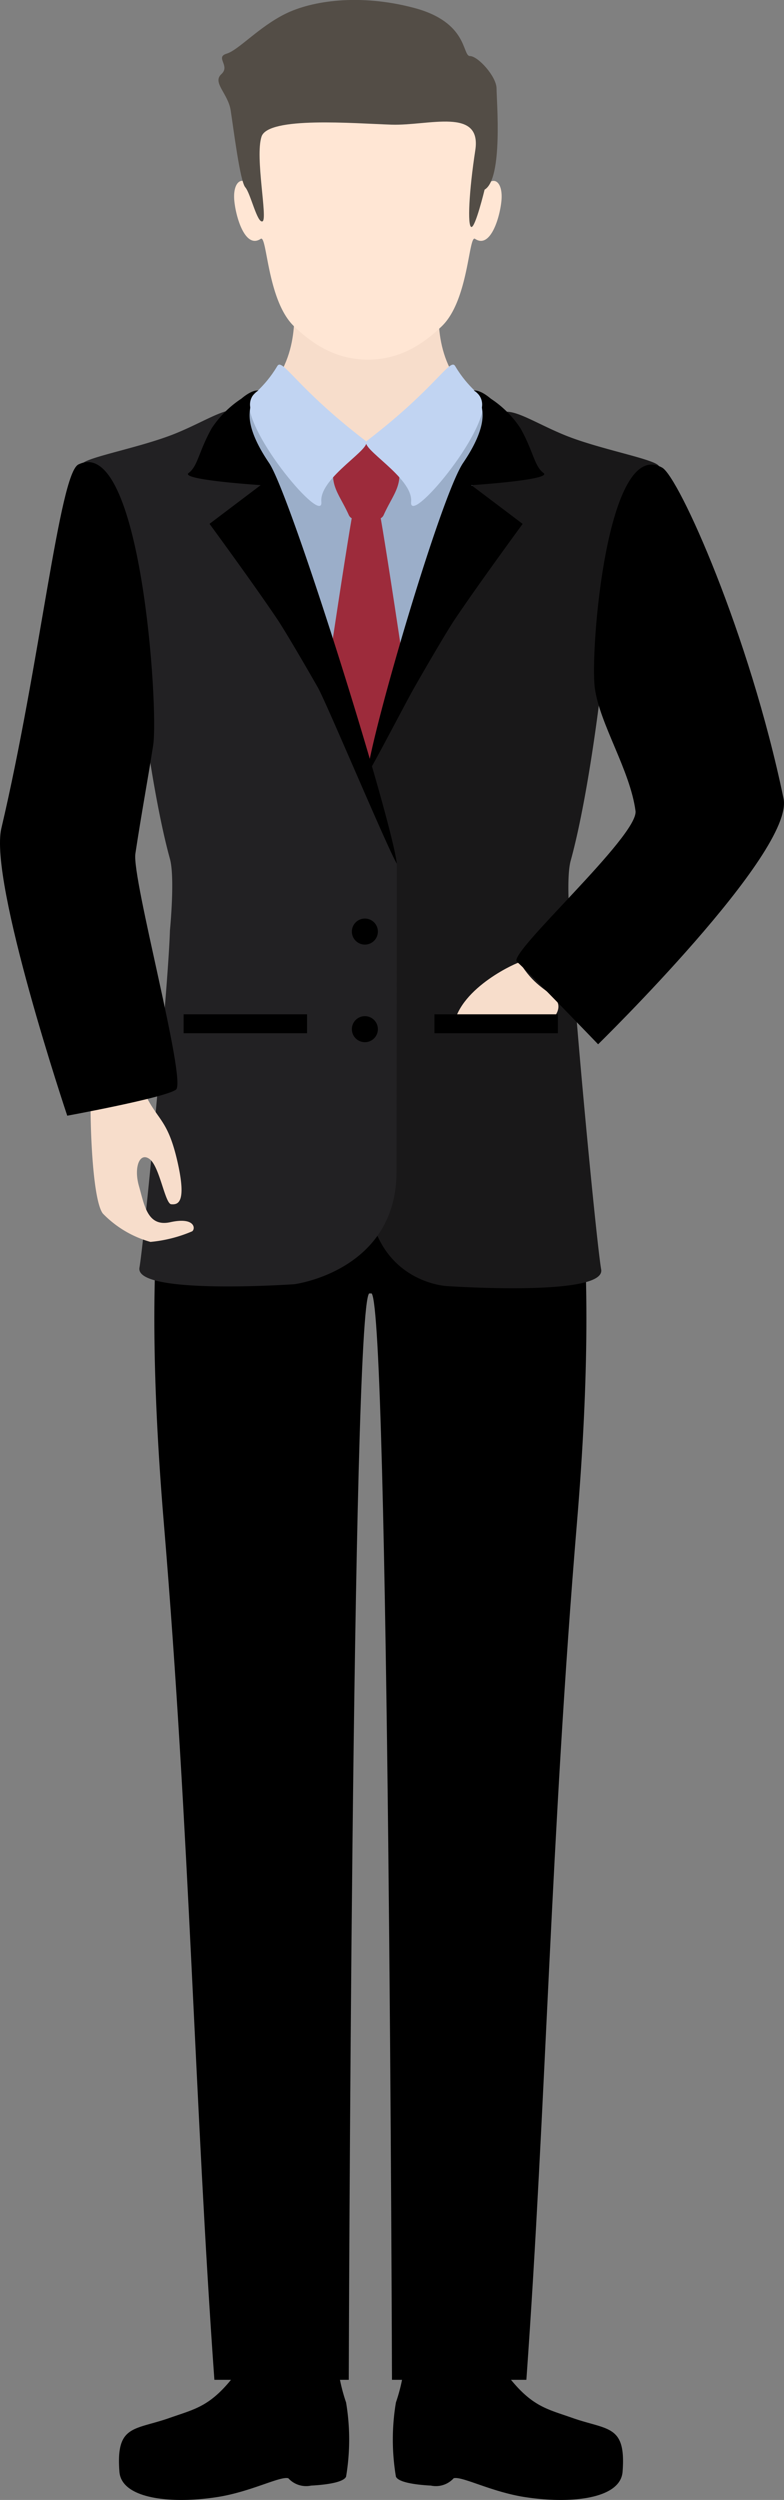 <svg xmlns="http://www.w3.org/2000/svg" width="68.949" height="219.584" viewBox="0 0 68.949 219.584">
  <rect x="0" y="0" width="68.949" height="219.584" fill="#808080" stroke="none"/>
  <g id="Group_23337" data-name="Group 23337" transform="translate(-270.394 -341.269)">
    <path id="Path_48965" data-name="Path 48965" d="M292.552,577.215c-2.218,2.935-3.544,3.118-5.869,3.937-3.1,1.091-4.725.572-4.407,4.724.186,2.429,4.689,2.849,8.665,2.215,2.922-.466,5.494-1.854,6.191-1.642a2.111,2.111,0,0,0,2,.644c1.361-.071,2.863-.286,3.078-.787a19.635,19.635,0,0,0,0-6.513,15.524,15.524,0,0,1-.644-2.577Z" transform="translate(-1.38 -27.501)"/>
    <path id="Path_48966" data-name="Path 48966" d="M319.428,577.215c2.219,2.935,3.545,3.118,5.869,3.937,3.1,1.091,4.726.572,4.407,4.724-.186,2.429-4.688,2.849-8.665,2.215-2.922-.466-5.494-1.854-6.191-1.642a2.111,2.111,0,0,1-2,.644c-1.36-.071-2.863-.286-3.078-.787a19.632,19.632,0,0,1,0-6.513,15.486,15.486,0,0,0,.645-2.577Z" transform="translate(-4.557 -27.501)"/>
    <path id="Path_48967" data-name="Path 48967" d="M319.2,443.231H290.313c-3.534,5.049-5.885,17.758-3.728,43.6,2.312,27.691,2.715,51.133,4.454,75.355h11.818s.278-93.908,1.792-95.423h.216c1.515,1.515,1.793,95.423,1.793,95.423h11.819c1.739-24.222,2.142-47.664,4.454-75.355C325.088,460.989,322.735,448.28,319.2,443.231Z" transform="translate(-1.791 -11.884)"/>
    <path id="Path_48968" data-name="Path 48968" d="M305.015,413.186c2-6.689,15.314-28.4,14.9-29.291-.425-.921,1.3-.069-3.85-2.876s-4.766-7.823-4.811-9.25H298.6c-.045,1.427.329,6.443-4.819,9.25s-3.135,3.083-3.56,4c-.41.886,12.616,21.475,14.614,28.164v.7c.022-.112.058-.244.091-.371.034.127.07.259.092.371Z" transform="translate(-2.305 -3.555)" fill="#f7ddcb"/>
    <path id="Path_48969" data-name="Path 48969" d="M295.8,380.929c-1.494.664-11.326,3.066-6.345,10.741s14.625,18.613,24.6,6.9c12.7-14.914,3.355-14.955.45-17.5-2.841-2.489-9.771,8.149-9.771,8.149Z" transform="translate(-2.059 -4.595)" fill="#9baec9"/>
    <g id="Group_23152" data-name="Group 23152" transform="translate(297.649 380.153)">
      <path id="Path_48970" data-name="Path 48970" d="M307.416,392.467H304.98c-.238.96-3.705,23.365-3.735,26.179-.026,2.449,3.371,9.787,4.98,10.481,1.609-.694,4.952-8.032,4.926-10.481C311.122,415.832,307.653,393.427,307.416,392.467Z" transform="translate(-301.245 -386.12)" fill="#9d2b3b"/>
      <path id="Path_48971" data-name="Path 48971" d="M309.373,387.822c-.03-.349-.66-.845-.927-1.1a8.264,8.264,0,0,0-1.74-1.438h-.481a8.239,8.239,0,0,0-1.74,1.438c-.267.255-.9.752-.927,1.1-.125,1.448.681,2.26,1.389,3.846a.618.618,0,0,0,.3.279,1.067,1.067,0,0,0,.411.08l.66.043v.019l.149-.01.149.01v-.019l.659-.043a1.064,1.064,0,0,0,.411-.08.618.618,0,0,0,.3-.279C308.692,390.082,309.5,389.27,309.373,387.822Z" transform="translate(-301.513 -385.283)" fill="#9d2b3b"/>
    </g>
    <path id="Path_48972" data-name="Path 48972" d="M297.666,377.654c.454-.769,1.637,1.867,7.755,6.552.792.607-4.081,3.207-3.877,5.368s-6.7-5.984-6.349-8.87C295.246,380.272,296.5,379.618,297.666,377.654Z" transform="translate(-2.889 -4.225)" fill="#c1d4f2"/>
    <path id="Path_48973" data-name="Path 48973" d="M314.674,377.654c-.454-.769-1.637,1.867-7.755,6.552-.792.607,4.082,3.207,3.877,5.368s6.7-5.984,6.349-8.87C317.094,380.272,315.836,379.618,314.674,377.654Z" transform="translate(-4.247 -4.225)" fill="#c1d4f2"/>
    <path id="Path_48974" data-name="Path 48974" d="M316.012,358.614c-.655.655-.663-.074-.845-.928a.31.31,0,0,0,.171-.126h-.2l-.007-.026v-5.006A5.184,5.184,0,0,0,314.7,352c-.495-.54-9.574-.46-14.644-.225h-1.371c-.022.025-.041.053-.062.078-.727.047-1.293.1-1.615.148a2.078,2.078,0,0,0-1.2.566v4.512l.115,0c-.057.2-.111.4-.155.6-.183.853-.191,1.582-.845.928s-1.364,0-1.2,1.554,1,4.172,2.312,3.293c.572-.409.552,5.379,2.924,7.67a12.935,12.935,0,0,0,1.8,1.468,9.134,9.134,0,0,0,1.726.912,8.023,8.023,0,0,0,1.679.457,8.321,8.321,0,0,0,2.126.062,8.166,8.166,0,0,0,1.67-.346,8.558,8.558,0,0,0,1.71-.772,11.481,11.481,0,0,0,1.777-1.3c.178-.156.352-.316.522-.481,2.373-2.291,2.352-8.079,2.925-7.67,1.308.879,2.148-1.739,2.311-3.293S316.666,357.959,316.012,358.614Z" transform="translate(-2.717 -1.204)" fill="#ffe6d4"/>
    <path id="Path_48975" data-name="Path 48975" d="M294.5,357.721c-.467-.529-1.052-5.287-1.286-6.767s-1.637-2.431-.818-3.172-.585-1.48.467-1.8,2.807-2.326,5.145-3.49,6.548-1.8,11.342-.528,4.21,4.229,4.911,4.229,2.338,1.8,2.338,2.854.585,7.93-1.052,8.881c0,0-.819,3.384-1.17,3.278s-.2-3.159.351-6.734c.585-3.806-4.092-2.148-7.366-2.253s-10.85-.745-11.434,1.053.558,7.227.091,7.438S294.966,358.249,294.5,357.721Z" transform="translate(-2.535 0)" fill="#534d46"/>
    <path id="Path_48976" data-name="Path 48976" d="M306.962,413.86s10.837-29.493,11.186-30.727c.586-2.073,2.9-.2,6.21,1.143s8.655,2.217,8.241,2.838a19.539,19.539,0,0,0-4.306,10.829c-.311,6.11-1.791,17.7-3.448,23.7-.457,1.656,0,6.284,0,6.284.145,5.007,2.253,27.187,2.682,29.619s-13.624,1.455-13.624,1.455-6.928-.365-6.94-9.09C306.961,449.57,306.962,413.86,306.962,413.86Z" transform="translate(-4.262 -4.772)" fill="#191819"/>
    <path id="Path_48977" data-name="Path 48977" d="M322.452,387.339c-.813-.605-.875-1.867-2.026-3.925a9.071,9.071,0,0,0-2.607-2.6c-1-.847-1.5-.715-1.5-.715a1.392,1.392,0,0,1,.718,1.46c-.017.332.565,1.628-1.657,4.9-1.928,2.841-7.962,23.313-8.449,27.391.813-1.334,3.413-6.359,4.159-7.667,1.02-1.788,2.846-4.923,3.576-6.008,2.075-3.089,5.951-8.364,5.951-8.364l-4.506-3.4S323.265,387.944,322.452,387.339Z" transform="translate(-4.259 -4.525)"/>
    <path id="Path_48978" data-name="Path 48978" d="M306.24,421.894s-12.909-37.709-13.258-38.943c-.586-2.073-2.9-.2-6.21,1.143s-8.655,2.217-8.241,2.838a19.539,19.539,0,0,1,4.306,10.829c.311,6.109,1.791,17.7,3.448,23.7.457,1.656,0,6.284,0,6.284-.145,5.006-2.253,27.188-2.682,29.62s13.624,1.454,13.624,1.454,8.974-1.151,8.986-9.877C306.216,448.6,306.24,421.894,306.24,421.894Z" transform="translate(-0.946 -4.75)" fill="#222123"/>
    <path id="Path_48979" data-name="Path 48979" d="M289.166,387.339c.813-.605.875-1.867,2.026-3.925a9.093,9.093,0,0,1,2.607-2.6c1-.847,1.5-.715,1.5-.715a1.39,1.39,0,0,0-.717,1.46c.016.332-.566,1.628,1.656,4.9,1.928,2.841,10.751,31.127,11.238,35.2-.813-1.333-6.2-14.172-6.948-15.481-1.02-1.788-2.846-4.923-3.576-6.008-2.075-3.089-5.95-8.364-5.95-8.364l4.5-3.4S288.353,387.944,289.166,387.339Z" transform="translate(-2.181 -4.525)"/>
    <circle id="Ellipse_53" data-name="Ellipse 53" cx="1.144" cy="1.144" r="1.144" transform="translate(301.339 421.951)"/>
    <circle id="Ellipse_54" data-name="Ellipse 54" cx="1.144" cy="1.144" r="1.144" transform="translate(301.339 430.523)"/>
    <rect id="Rectangle_4483" data-name="Rectangle 4483" width="10.855" height="1.661" transform="translate(286.542 430.361)"/>
    <path id="Path_48980" data-name="Path 48980" d="M321.365,436.949c-.048-.079-5.253,2.164-5.8,5.55,0,0,5.06.062,6.517.262,1.43.2,3.506-1.512,2.352-2.685C323.659,439.287,322.563,438.932,321.365,436.949Z" transform="translate(-5.265 -11.152)" fill="#f7ddcb"/>
    <path id="Path_48981" data-name="Path 48981" d="M334.617,387.727c1.474.824,7.672,14.611,10.676,29.061.978,4.709-16.307,21.59-16.307,21.59s-6.286-6.534-7.144-7.25,10.727-11.069,10.434-13.245c-.481-3.588-3.138-7.608-3.578-10.785S329.754,385,334.617,387.727Z" transform="translate(-5.991 -5.384)"/>
    <rect id="Rectangle_4484" data-name="Rectangle 4484" width="10.855" height="1.661" transform="translate(308.602 430.361)"/>
    <path id="Path_48982" data-name="Path 48982" d="M279.412,451.408c.01,2.841.279,8.1,1.076,9.146a9.344,9.344,0,0,0,4.187,2.493,12.114,12.114,0,0,0,3.673-.932c.31-.234.232-1.276-1.926-.8-2.019.445-2.281-1.51-2.756-3.167s.063-3.037.943-2.371,1.35,3.922,1.893,3.962,1.393-.018.558-3.706-1.711-3.643-2.8-5.854Z" transform="translate(-1.051 -12.694)" fill="#f7ddcb"/>
    <path id="Path_48983" data-name="Path 48983" d="M277.285,387.423c-1.668.824-3.369,17.508-6.771,31.958-1.108,4.708,5.794,25.241,5.794,25.241s8.588-1.573,9.56-2.287-3.9-18.558-3.568-20.734c.545-3.589,1.065-6.336,1.564-9.512S282.793,384.7,277.285,387.423Z" transform="translate(0 -5.355)"/>
  </g>
</svg>
